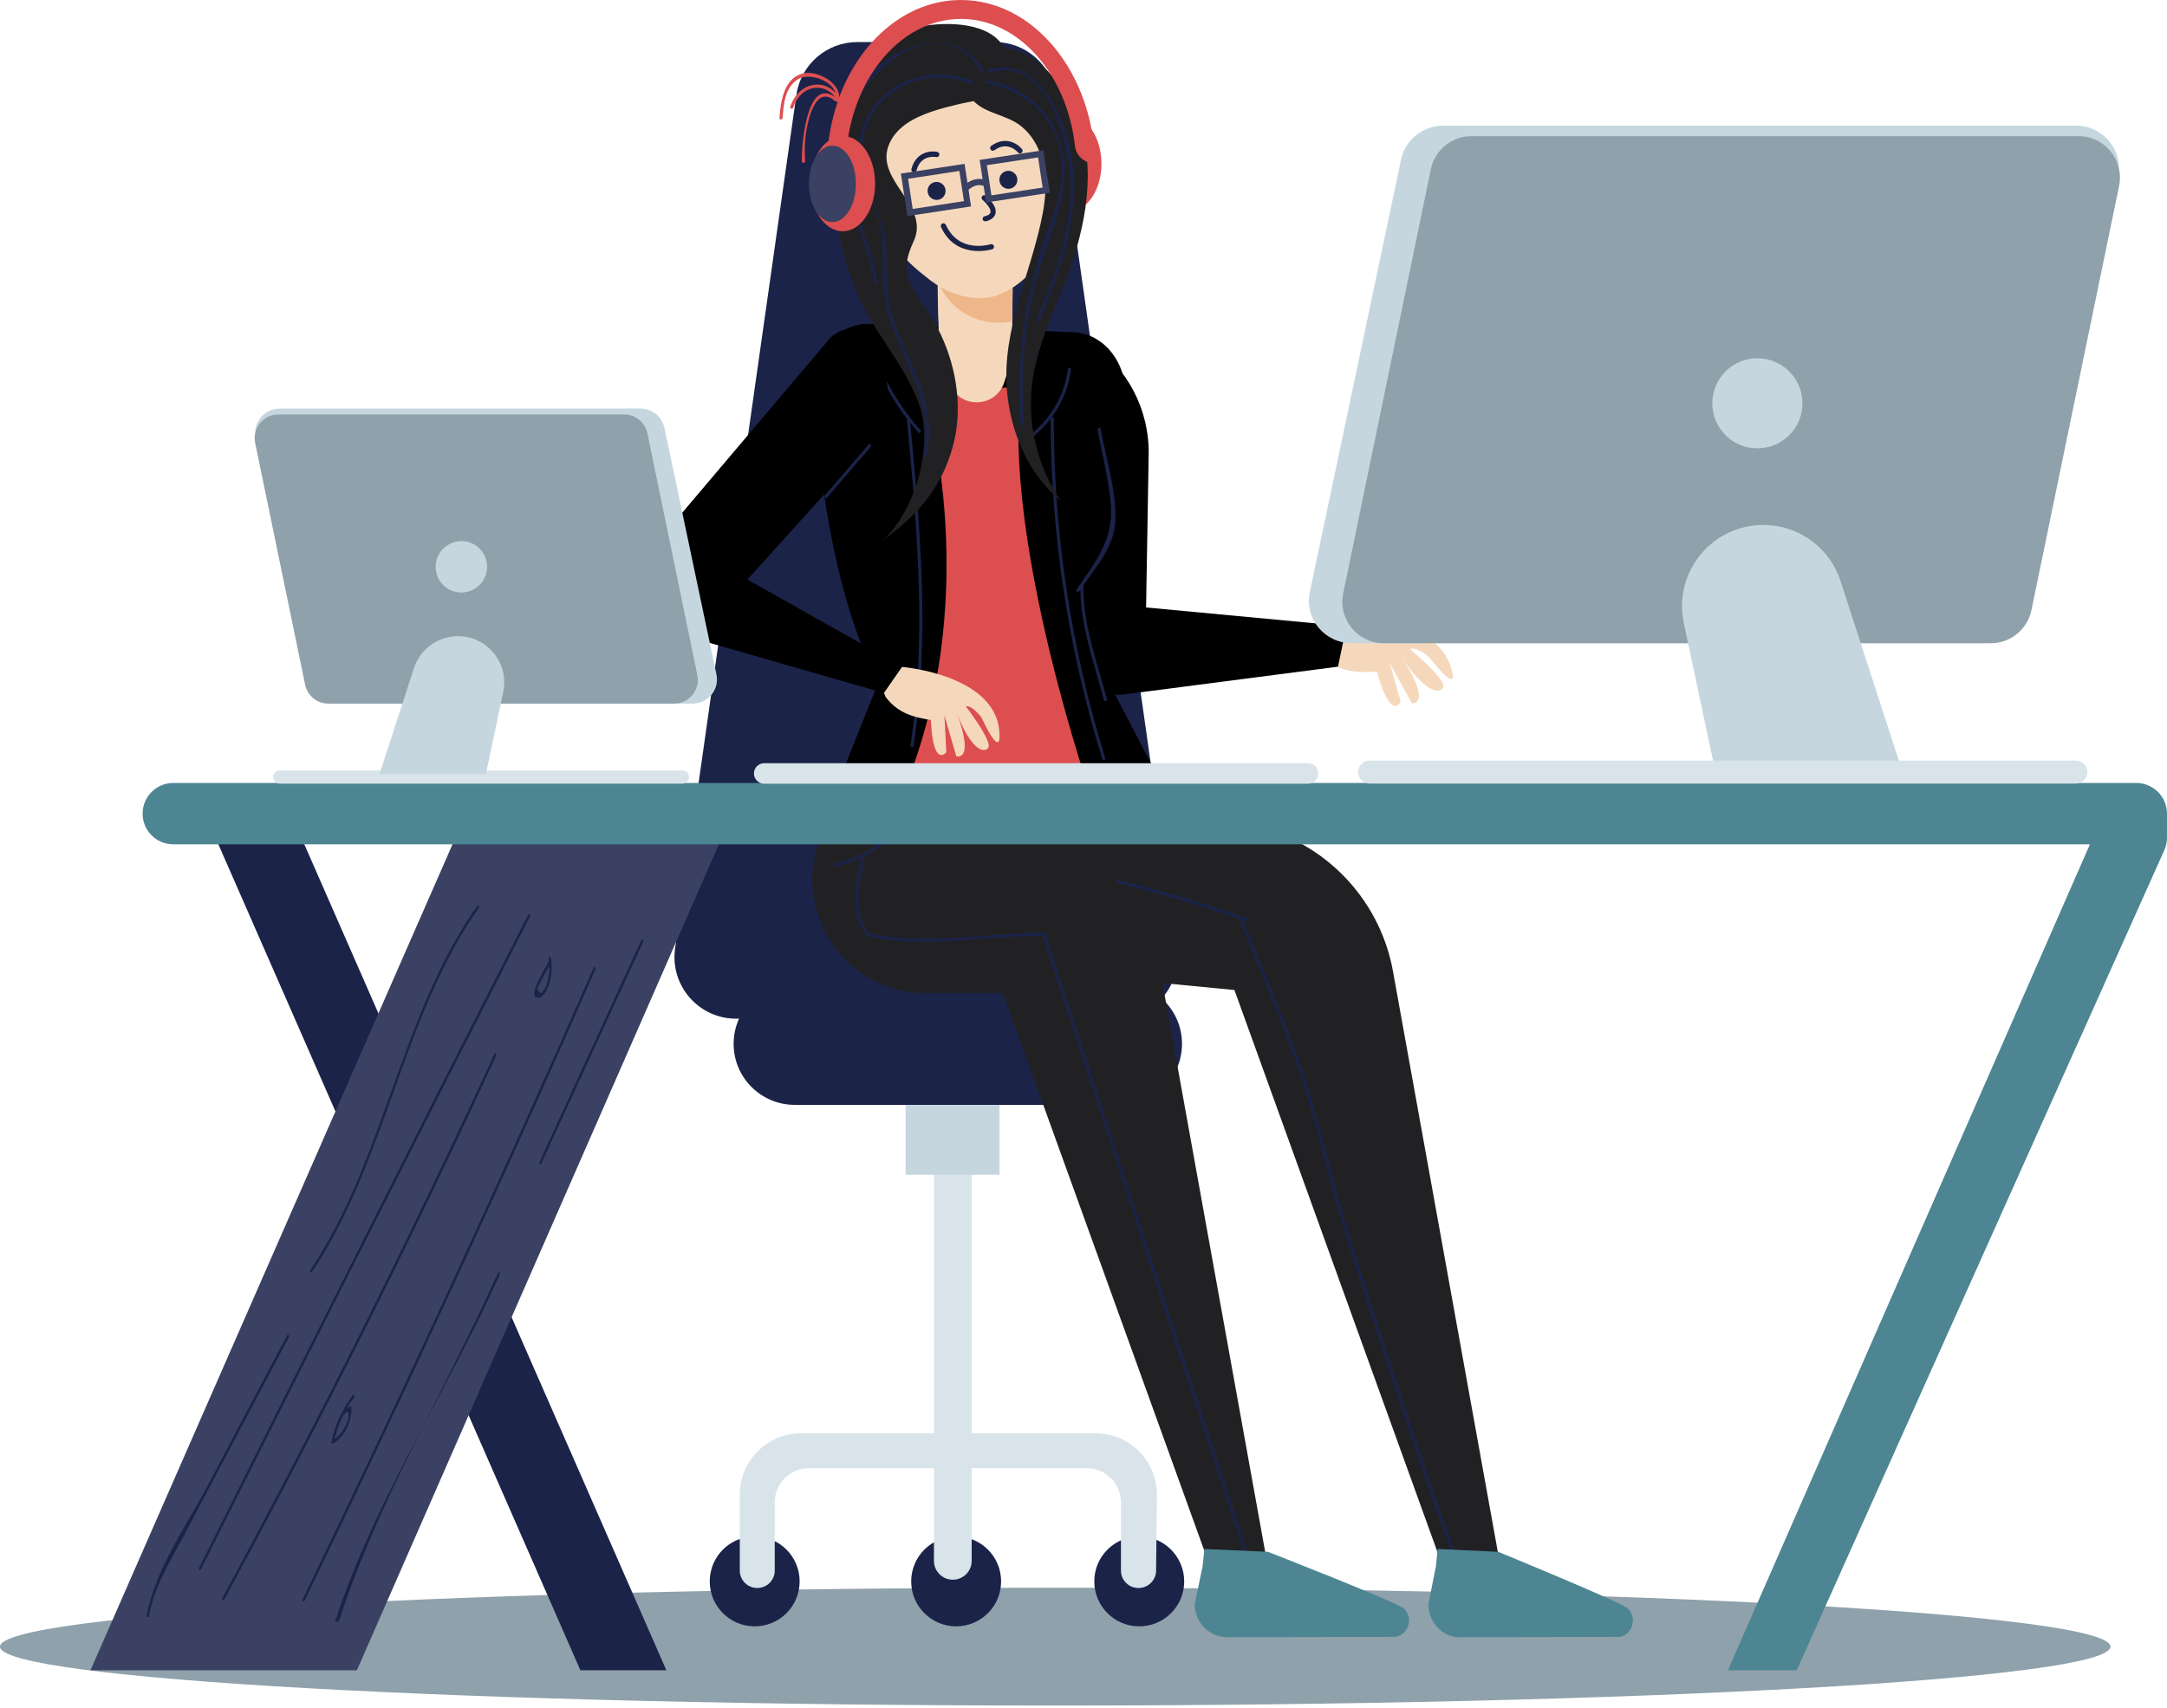 <svg width="345" height="272" viewBox="0 0 345 272" fill="none" xmlns="http://www.w3.org/2000/svg">
  <style>
    #face{
      transform-origin:left;
      transform-box: fill-box;
      animation: movimento-face 1.3s infinite ease alternate-reverse 2s;
    }

    #Vector_50 {
      transform-origin:left;
      transform-box: fill-box;
    }

    #mao-esq {
      transform-origin:top;
      transform-box: fill-box;
      animation: movimento-mao-esq 1s infinite ease alternate-reverse 2s;

    }

     #right-arm,
     #left-arm {
      transform-origin:top;
      transform-box: fill-box;
    }

    #Vector_50 {
      animation: movimento 1.5s infinite ease alternate-reverse 2s;
    }

    #left-arm {
      animation: movimento-braco-esq 1.5s infinite ease alternate-reverse 2s;
    }

    #right-arm {
      animation: movimento-braco-dir 1s infinite ease alternate-reverse 2s;
    }

    @keyframes movimento {
      from{
        transform: rotateZ(-10deg);
      }
      to{
        transform: rotateZ(0deg);
      }
    }

    @keyframes movimento-braco-dir {
      from{
        transform: rotateZ(-13deg);
      }
      to{
        transform: rotateZ(0deg);
      }
    }

    @keyframes movimento-braco-esq {
      from{
        transform: rotateZ(0deg);
      }
      to{
        transform: rotateZ(-10deg);
      }
    }

    @keyframes movimento-mao-esq {
      from{
        transform: rotateZ(-20deg);
      }
      to{
        transform: rotateZ(0deg);
      }
    }
    @keyframes movimento-face {
      from{
        transform: rotateZ(0deg);
      }
      to{
        transform: rotateZ(5deg);
      }
    }

  </style>

  <g id="girl">
    <g id="Group">
      <path id="Vector" d="M168 271.606C260.785 271.606 336.001 267.406 336.001 262.226C336.001 257.046 260.785 252.847 168 252.847C75.216 252.847 0 257.046 0 262.226C0 267.406 75.216 271.606 168 271.606Z" fill="#8FA1AB"/>
      <g id="girl-chair">
        <g id="chair">
          <path id="Vector_2" d="M158.371 6.697H136.498C131.613 6.697 127.469 10.29 126.789 15.125L107.479 151.033C106.638 156.939 111.223 162.225 117.189 162.225H177.68C183.646 162.225 188.231 156.939 187.39 151.033L168.08 15.125C167.39 10.29 163.256 6.697 158.371 6.697Z" fill="#1B2349"/>
          <path id="Vector_3" d="M127.309 251.836C127.309 255.79 124.106 258.993 120.152 258.993C116.198 258.993 112.995 255.79 112.995 251.836C112.995 247.882 116.198 244.678 120.152 244.678C124.106 244.678 127.309 247.882 127.309 251.836Z" fill="#1B2349"/>
          <path id="Vector_4" d="M159.382 251.836C159.382 255.79 156.178 258.993 152.224 258.993C148.27 258.993 145.067 255.79 145.067 251.836C145.067 247.882 148.27 244.678 152.224 244.678C156.178 244.678 159.382 247.882 159.382 251.836Z" fill="#1B2349"/>
          <path id="Vector_5" d="M188.531 251.836C188.531 255.79 185.328 258.993 181.374 258.993C177.42 258.993 174.217 255.79 174.217 251.836C174.217 247.882 177.42 244.678 181.374 244.678C185.328 244.678 188.531 247.882 188.531 251.836Z" fill="#1B2349"/>
            <g id="Group_2">
              <path id="Vector_6" d="M151.694 251.565C150.032 251.565 148.691 250.224 148.691 248.562V177.09H154.697V248.562C154.697 250.224 153.356 251.565 151.694 251.565Z" fill="#D9E4EA"/>
              <path id="Vector_7" d="M159.121 168.851H144.186V187.08H159.121V168.851Z" fill="#C5D6DF"/>
            </g>
          <path id="Vector_8" d="M178.461 175.948H126.518C121.153 175.948 116.798 171.594 116.798 166.229C116.798 160.863 121.153 156.509 126.518 156.509H178.461C183.826 156.509 188.181 160.863 188.181 166.229C188.181 171.594 183.826 175.948 178.461 175.948Z" fill="#1B2349"/>
          <path id="Vector_9" d="M174.407 228.242H127.559C122.154 228.242 117.78 232.626 117.78 238.021V250.104C117.78 251.645 119.021 252.887 120.562 252.887C122.104 252.887 123.345 251.645 123.345 250.104V239.263C123.345 236.25 125.788 233.807 128.801 233.807H173.006C176.019 233.807 178.461 236.25 178.461 239.263V250.104C178.461 251.645 179.702 252.887 181.244 252.887H181.274C182.795 252.887 184.037 251.655 184.057 250.134L184.187 238.132C184.247 232.686 179.853 228.242 174.407 228.242Z" fill="#D9E4EA"/>
          <g id="Group_3">
            <path id="Vector_10" d="M161.874 20.661H133.435C133.115 20.661 133.115 21.162 133.435 21.162H161.874C162.195 21.162 162.195 20.661 161.874 20.661Z" fill="#1B2349"/>
            <path id="Vector_11" d="M164.537 33.834C152.985 34.035 141.433 34.235 129.882 34.435C129.561 34.445 129.561 34.946 129.882 34.935C141.433 34.735 152.985 34.535 164.537 34.335C164.857 34.335 164.857 33.834 164.537 33.834Z" fill="#1B2349"/>
            <path id="Vector_12" d="M164.537 141.814C152.985 142.014 141.433 142.214 129.882 142.415C129.561 142.425 129.561 142.925 129.882 142.915C141.433 142.715 152.985 142.515 164.537 142.314C164.857 142.314 164.857 141.814 164.537 141.814Z" fill="#1B2349"/>
            <path id="Vector_13" d="M168.241 48.95C154.216 49.15 140.192 49.35 126.168 49.55C125.778 49.56 125.778 50.061 126.168 50.051C140.192 49.851 154.216 49.651 168.241 49.45C168.631 49.44 168.631 48.94 168.241 48.95Z" fill="#1B2349"/>
            <path id="Vector_14" d="M171.314 65.837C155.248 66.037 139.171 66.237 123.105 66.438C122.654 66.448 122.654 66.948 123.105 66.938C139.171 66.738 155.248 66.538 171.314 66.337C171.764 66.327 171.764 65.827 171.314 65.837Z" fill="#1B2349"/>
            <path id="Vector_15" d="M171.314 82.273C155.248 82.474 139.171 82.674 123.105 82.874C122.654 82.884 122.654 83.385 123.105 83.375C139.171 83.174 155.248 82.974 171.314 82.774C171.764 82.764 171.764 82.263 171.314 82.273Z" fill="#1B2349"/>
            <path id="Vector_16" d="M171.314 98.72C155.248 98.92 139.171 99.121 123.105 99.321C122.654 99.331 122.654 99.831 123.105 99.821C139.171 99.621 155.248 99.421 171.314 99.221C171.764 99.211 171.764 98.71 171.314 98.72Z" fill="#1B2349"/>
            <path id="Vector_17" d="M171.314 115.157C155.248 115.357 139.171 115.557 123.105 115.757C122.654 115.767 122.654 116.268 123.105 116.258C139.171 116.058 155.248 115.858 171.314 115.657C171.764 115.647 171.764 115.147 171.314 115.157Z" fill="#1B2349"/>
            <path id="Vector_18" d="M171.314 131.594C155.248 131.794 139.171 131.994 123.105 132.194C122.654 132.204 122.654 132.705 123.105 132.695C139.171 132.494 155.248 132.294 171.314 132.094C171.764 132.094 171.764 131.594 171.314 131.594Z" fill="#1B2349"/>
          </g>
        </g>

        <g id="1">
          <path id="Vector_19" d="M175.358 26.076C175.358 30.271 173.046 33.664 170.203 33.664C167.35 33.664 165.047 30.261 165.047 26.076C165.047 21.882 167.36 18.489 170.203 18.489C173.046 18.479 175.358 21.882 175.358 26.076Z" fill="#DD4E50"/>
        </g>
        <g id="left-arm">
          <path id="Vector_20" d="M212.045 99.661C212.045 99.661 229.072 96.818 231.225 107.129C231.225 107.129 232.216 110.632 227.511 104.636C227.511 104.636 225.549 102.924 224.468 103.365C224.468 103.365 229.593 107.609 229.803 109.161C229.913 109.952 227.961 111.803 223.237 104.826C223.237 104.826 228.001 111.743 224.808 112.034L221.275 105.667L222.996 111.723C222.996 111.723 221.435 115.057 219.202 106.918C219.182 106.928 219.162 106.949 219.142 106.959C215.959 107.189 213.336 106.969 210.814 104.836L210.393 104.216L212.045 99.661Z" fill="#F5D8BC"/>
          <path id="Vector_21" d="M167.22 66.688L167.71 100.572C167.8 106.678 173.186 111.343 179.242 110.552L213.016 106.168L214.367 99.731L182.465 96.738L182.876 72.374C182.996 65.276 179.522 58.59 173.636 54.605C168.841 51.763 167.14 61.112 167.22 66.688Z" fill="black"/>
        </g>
        <path id="Vector_22" d="M150.092 122.684L184.167 123.345L175.418 106.558C177.63 94.065 178.701 74.786 179.172 63.154C179.392 57.699 175.678 53.094 170.903 52.904L138.43 51.592C133.335 51.382 129.241 56.267 129.561 62.083C130.813 84.285 134.947 98.93 139.792 108.78L134.366 122.374L149.522 122.674C149.562 122.714 149.602 122.755 149.632 122.785L150.092 122.684Z" fill="black"/>
        <g id="Group_4">
          <path id="Vector_23" d="M144.917 67.328C145.337 67.849 145.768 68.369 146.218 68.87C146.439 69.11 146.789 68.76 146.569 68.52C144.477 66.197 142.715 63.645 141.283 60.862C141.133 60.572 140.703 60.832 140.853 61.112C141.894 63.124 143.105 65.006 144.487 66.788C144.427 66.828 144.376 66.878 144.386 66.978C146.038 84.195 147.56 101.483 144.957 118.68C144.907 118.991 145.388 119.131 145.438 118.811C148.03 101.683 146.559 84.466 144.917 67.328Z" fill="#1B2349"/>
          <path id="Vector_24" d="M167.77 66.638C167.77 66.447 167.59 66.377 167.45 66.417C169.072 64.235 170.133 61.672 170.523 58.87C170.563 58.559 170.083 58.419 170.043 58.74C169.412 63.264 167.03 67.188 163.276 69.791C163.015 69.971 163.266 70.411 163.526 70.221C164.977 69.21 166.229 68.019 167.27 66.668C167.28 85.086 170.033 103.245 175.478 120.843C175.568 121.153 176.059 121.023 175.959 120.712C170.523 103.155 167.77 85.016 167.77 66.638Z" fill="#1B2349"/>
        </g>
        <path id="Vector_25" d="M147.229 62.814C147.229 62.814 157.49 96.097 142.725 128.631L174.007 127.63C174.007 127.63 159.532 86.298 162.535 61.522L147.229 62.814Z" fill="#DD4E50"/>
        <g id="Group_5">
        <g id="face">
          <path id="Vector_26" d="M160.593 58.67L159.892 60.862C158.631 64.786 153.246 65.226 151.384 61.542L150.923 60.632C149.982 58.77 149.462 56.718 149.412 54.636C149.382 54.395 149.382 54.135 149.392 53.895C149.412 52.794 149.432 51.803 149.432 51.592C149.362 50.712 149.342 49.811 149.332 48.94L149.261 44.525L149.251 44.135L161.214 45.696L161.164 51.172V51.813L161.244 53.604C161.334 55.326 161.114 57.038 160.593 58.67Z" fill="#F5D8BC"/>
          <path id="Vector_27" d="M161.214 45.696L161.164 51.172C160.453 51.322 159.722 51.402 158.961 51.402C154.407 51.402 150.553 48.509 149.261 44.525L149.251 44.135L161.214 45.696Z" fill="#EEB789"/>
          <path id="Vector_28" d="M168.851 22.313C167.12 17.828 163.916 13.274 160.373 10.341C158.851 8.849 157.23 7.978 155.548 7.558C154.627 7.277 153.716 7.127 152.845 7.187C152.244 7.227 151.654 7.297 151.073 7.398C150.493 7.478 149.912 7.588 149.321 7.738C148.471 7.948 147.65 8.359 146.859 8.909C145.377 9.81 144.096 11.141 143.095 13.023C140.613 16.887 138.931 22.203 138.641 26.997C137.8 26.657 136.979 26.527 136.298 26.697C134.016 27.258 133.836 31.032 134.897 33.714C136.248 37.108 139.071 37.798 141.644 38.119C143.135 40.271 145.087 42.303 147.219 43.925C149.502 45.897 152.254 47.198 155.197 47.448C155.288 47.458 155.368 47.458 155.458 47.468C155.628 47.478 155.798 47.508 155.968 47.508C156.088 47.508 156.198 47.488 156.319 47.488C156.419 47.488 156.509 47.478 156.609 47.468C156.829 47.448 157.049 47.428 157.28 47.398C157.5 47.368 157.72 47.318 157.94 47.268C158.03 47.248 158.13 47.218 158.221 47.198C158.331 47.168 158.451 47.148 158.561 47.108C158.721 47.048 158.871 46.978 159.031 46.918C159.111 46.888 159.191 46.858 159.272 46.818C162.004 45.686 164.237 43.614 165.808 41.042C167.36 38.849 168.601 36.327 169.362 33.824C171.704 32.733 169.552 21.742 168.851 22.313Z" fill="#F5D8BC"/>
    <g id="Group_7">
    <g id="Group_8">
    <path id="Vector_29" d="M168.541 47.568C169.802 44.525 170.963 41.302 171.804 38.029C174.037 29.32 174.047 20.191 168.041 12.713C166.579 10.891 164.807 9.229 162.635 8.359C161.794 8.018 160.873 7.818 159.962 7.778C157.77 3.504 150.833 3.413 146.539 4.214C135.928 6.206 132.955 17.658 132.725 26.947C132.565 33.664 133.826 40.411 136.418 46.607C139.041 52.874 143.956 57.889 146.268 64.255C148.721 70.972 145.748 81.142 140.683 85.937C146.068 82.063 149.822 77.789 151.664 71.222C153.316 65.336 152.365 58.81 149.812 53.334C148.561 50.661 146.769 48.429 145.347 45.867C143.786 43.054 144.266 41.022 145.478 38.369C148.07 32.723 139.472 28.839 141.424 23.304C142.445 20.401 145.297 18.819 148.26 17.798C149.752 17.288 151.263 16.917 152.595 16.597C153.406 16.397 154.226 16.256 155.017 16.106C156.959 18.108 160.233 18.279 162.435 19.99C166.589 23.234 166.929 29.079 166.028 33.884C164.227 43.484 159.392 52.413 160.333 62.433C160.953 69.03 163.786 75.597 168.911 79.781C165.268 74.496 163.586 67.889 164.277 61.502C164.827 56.547 166.659 52.123 168.541 47.568Z" fill="#212123"/>
    </g>
    <g id="Group_9">
    <path id="Vector_30" d="M154.847 12.903C145.878 9.209 135.568 15.756 136.779 25.926C137.169 29.23 139.141 31.973 139.992 35.136C141.003 38.88 140.252 42.643 140.693 46.427C141.754 55.476 149.041 62.684 147.059 72.213C146.989 72.524 147.48 72.664 147.54 72.343C148.521 67.639 147.42 63.414 145.598 59.02C144.407 56.147 142.975 53.374 142.064 50.401C140.923 46.687 141.263 43.084 141.083 39.28C140.833 34.025 137.179 29.65 137.169 24.465C137.159 15.195 146.599 10.06 154.697 13.384C155.007 13.514 155.137 13.033 154.847 12.903Z" fill="#1B2349"/>
    <path id="Vector_31" d="M157.23 12.803C156.919 12.753 156.779 13.233 157.099 13.284C162.645 14.235 167.43 18.088 168.731 23.744C170.083 29.64 167.06 35.426 165.398 40.911C162.775 49.57 161.894 58.529 162.485 67.539C162.505 67.859 163.005 67.859 162.985 67.539C162.535 60.682 162.905 53.855 164.327 47.118C165.628 40.942 168.771 35.016 169.432 28.749C170.283 20.851 164.997 14.124 157.23 12.803Z" fill="#1B2349"/>
    <path id="Vector_32" d="M156.659 11.211C151.724 3.213 141.704 7.297 137.079 13.394C129.662 23.163 137.439 34.905 139.231 45.156C139.291 45.476 139.772 45.336 139.712 45.026C138.4 37.558 134.316 30.531 134.386 22.843C134.476 13.554 148.841 -0.49 156.229 11.462C156.399 11.732 156.829 11.482 156.659 11.211Z" fill="#1B2349"/>
    <path id="Vector_33" d="M170.022 22.283C168.531 16.697 164.257 8.899 157.37 11.101C157.059 11.201 157.199 11.682 157.5 11.582C167.049 8.529 170.493 23.584 170.453 30.07C170.403 37.368 167.8 44.325 165.007 50.952C164.887 51.252 165.368 51.382 165.488 51.082C169.302 42.063 172.655 32.103 170.022 22.283Z" fill="#1B2349"/>
    </g>
    </g>
    <g id="eyes-mouth">
    <path id="mouth" d="M154.635 39.894C152.935 39.634 150.985 38.724 149.815 36.154C149.725 35.944 149.815 35.694 150.025 35.594C150.235 35.494 150.485 35.594 150.585 35.804C152.665 40.404 157.505 38.954 157.705 38.894C157.925 38.824 158.165 38.954 158.235 39.174C158.305 39.394 158.185 39.634 157.955 39.704C157.935 39.704 156.425 40.164 154.635 39.894Z" fill="#1B2349"/>
    <path id="eye-left" d="M147.715 30.714C147.885 31.484 148.655 31.974 149.425 31.804C150.195 31.634 150.675 30.864 150.505 30.094C150.335 29.324 149.565 28.834 148.795 29.004C148.015 29.174 147.535 29.944 147.715 30.714Z" fill="#1B2349"/>
    <path id="eye-rigth" d="M159.145 28.944C159.315 29.714 160.085 30.204 160.855 30.034C161.625 29.864 162.105 29.094 161.935 28.324C161.765 27.554 160.995 27.064 160.225 27.234C159.455 27.404 158.965 28.174 159.145 28.944Z" fill="#1B2349"/>
    <path id="sompbrancela-direita" d="M157.745 23.864C157.735 23.854 157.725 23.844 157.715 23.824C157.575 23.634 157.625 23.374 157.805 23.234C160.055 21.604 161.985 22.854 162.715 23.744C162.855 23.924 162.835 24.184 162.655 24.334C162.475 24.484 162.225 24.474 162.065 24.274C162.015 24.214 160.465 22.364 158.315 23.924C158.125 24.054 157.885 24.024 157.745 23.864Z" fill="#1B2349"/>
    <path id="sompbrancela-esquerda" d="M145.445 27.424C145.425 27.424 145.415 27.414 145.405 27.414C145.175 27.354 145.045 27.124 145.105 26.904C145.815 24.224 148.095 23.954 149.215 24.184C149.445 24.234 149.585 24.454 149.545 24.684C149.495 24.914 149.305 25.064 149.045 25.014C148.965 24.994 146.595 24.554 145.925 27.124C145.855 27.324 145.655 27.454 145.445 27.424Z" fill="#1B2349"/>
    <path id="Vector_39" d="M156.905 35.244C156.685 35.274 156.475 35.124 156.435 34.904C156.405 34.684 156.555 34.474 156.775 34.434C156.785 34.434 157.545 34.294 157.685 33.844C157.745 33.634 157.745 33.034 156.405 31.804C156.235 31.654 156.225 31.394 156.385 31.224C156.535 31.054 156.795 31.044 156.965 31.194C158.215 32.344 158.705 33.284 158.475 34.064C158.175 35.034 156.955 35.234 156.905 35.244Z" fill="#1B2349"/>
    <path id="Vector_40" d="M167.14 30.701L166.108 23.924L155.968 25.466L156.439 28.539C155.748 28.419 154.927 28.519 154.026 29.1L153.566 26.096L143.425 27.638L144.457 34.415L154.597 32.873L154.196 30.211C155.027 29.53 155.808 29.32 156.599 29.6L156.999 32.243L167.14 30.701ZM145.307 33.274L144.577 28.469L152.735 27.228L153.466 32.032L145.307 33.274ZM157.109 26.307L165.268 25.066L165.998 29.87L157.84 31.112L157.51 28.929V28.919L157.109 26.307Z" fill="#3A4162"/>
    </g>
    </g>
    </g>
    <g id="right-arm">
    <path id="Vector_41" d="M105.357 85.497C103.385 87.829 102.644 90.752 103.035 93.525C103.545 97.169 106.258 100.132 109.701 101.433L140.973 110.432L144.567 106.698L118.991 92.294L135.317 74.205C140.072 68.93 142.495 64.846 140.683 57.989L140.192 55.997C139.271 52.243 134.476 51.112 131.974 54.065L105.357 85.497Z" fill="black"/>
    <path id="mao-esq" d="M143.606 106.208C143.606 106.208 159.302 107.469 159.122 117.309C159.122 117.309 159.302 120.712 156.259 114.266C156.259 114.266 154.827 112.294 153.756 112.474C153.756 112.474 157.55 117.399 157.41 118.861C157.34 119.601 155.188 120.883 152.325 113.555C152.325 113.555 155.228 120.843 152.255 120.452L150.353 113.916L150.663 119.791C150.663 119.791 148.551 122.504 148.2 114.626C148.18 114.636 148.16 114.646 148.14 114.646C145.197 114.196 142.845 113.445 140.993 110.983L140.743 110.332L143.606 106.208Z" fill="#F5D8BC"/>
    </g>
    <path id="Vector_43" d="M133.986 123.375H183.296L187.27 133.085C192.155 145.027 183.456 158.16 170.663 158.16H147.329C135.007 158.16 126.338 145.918 130.332 134.136L133.986 123.375Z" fill="#212123"/>
    <path id="Vector_44" d="M181.014 156.158L196.529 157.66L229.062 247.751H238.572L221.775 154.697C220.073 145.267 213.847 137.289 205.118 133.335L182.525 123.125L181.014 156.158Z" fill="#212123"/>
    <g id="Group_10">
    <path id="Vector_45" d="M198.491 146.178C186.96 142.184 175.188 139.121 163.165 137.009C162.855 136.949 162.715 137.439 163.035 137.489C175.048 139.612 186.829 142.665 198.361 146.659C198.661 146.769 198.792 146.288 198.491 146.178Z" fill="#1B2349"/>
    <path id="Vector_46" d="M214.778 196.609C212.135 188.331 210.403 179.782 207.691 171.534C204.928 163.126 201.264 154.947 197.991 146.729C197.871 146.429 197.39 146.559 197.51 146.859C200.673 154.797 204.157 162.695 206.92 170.783C209.813 179.282 211.565 188.171 214.297 196.74C219.763 213.867 225.168 231.064 231.385 247.932C231.495 248.232 231.975 248.102 231.865 247.801C225.649 230.924 220.243 213.737 214.778 196.609Z" fill="#1B2349"/>
    </g>
    <path id="Vector_47" d="M143.976 156.158L159.492 157.66L192.025 247.751H201.535L184.737 154.697C183.036 145.267 176.809 137.289 168.081 133.335L145.488 123.125L143.976 156.158Z" fill="#212123"/>
    <path id="Vector_48" d="M166.509 148.961C166.669 148.841 166.639 148.521 166.369 148.521C156.989 148.541 147.68 150.593 138.36 148.681C138.38 148.601 138.39 148.521 138.31 148.451C135.708 145.668 136.829 139.962 137.64 136.699C137.67 136.579 137.6 136.489 137.52 136.438C141.333 134.517 144.276 131.163 145.688 126.979C145.788 126.669 145.307 126.538 145.207 126.849C143.345 132.394 138.681 136.398 132.935 137.449C132.615 137.51 132.755 137.99 133.065 137.93C134.496 137.67 135.868 137.219 137.139 136.619C136.258 140.182 135.177 145.738 137.91 148.741C137.81 148.871 137.81 149.081 138.02 149.121C147.319 151.083 156.629 149.091 165.998 149.021C176.729 181.915 187.47 214.798 198.201 247.691C198.301 247.992 198.782 247.862 198.682 247.561C187.961 214.688 177.24 181.825 166.509 148.961Z" fill="#1B2349"/>
    <path id="Vector_49" d="M224.328 258.132C224.278 259.443 223.327 260.674 221.825 260.674L195.358 260.725C192.525 260.725 190.203 258.342 190.203 255.439L191.454 249.463L191.755 246.68L201.855 247.121C201.855 247.121 222.366 255.139 223.477 256.13C224.097 256.68 224.348 257.421 224.328 258.132Z" fill="#4D8593"/>
    <path id="Vector_50" d="M259.954 258.132C259.914 259.443 259.003 260.674 257.561 260.674L232.326 260.725C229.623 260.725 227.411 258.342 227.411 255.439L228.602 249.463L228.882 246.68L238.512 247.121C238.512 247.121 258.062 255.139 259.123 256.13C259.734 256.68 259.974 257.421 259.954 258.132Z" fill="#4D8593"/>
    <g id="Group_11">
    <path id="Vector_51" d="M152.985 0C144.407 0 136.989 6.356 133.606 15.496C133.696 13.183 130.282 11.341 128.22 11.632C124.867 12.102 124.276 16.066 124.096 18.779C124.076 19.099 124.576 19.099 124.596 18.779C124.747 16.597 124.967 13.924 127.029 12.623C128.701 11.562 132.354 12.693 133.005 14.775C132.194 13.884 131.003 13.354 129.742 13.484C127.8 13.684 126.368 15.226 125.808 17.007C125.708 17.318 126.188 17.448 126.288 17.137C126.749 15.676 127.85 14.375 129.411 14.044C130.793 13.754 132.134 14.355 132.905 15.436C128.36 12.162 127.549 23.584 127.67 25.696C127.69 26.016 128.19 26.016 128.17 25.696C128.06 23.844 128.13 22.032 128.49 20.21C128.801 18.629 129.992 13.484 132.975 16.126C133.075 16.216 133.185 16.196 133.275 16.136C133.295 16.196 133.315 16.256 133.335 16.307C132.314 19.31 131.714 22.593 131.654 26.036H134.657C134.917 13.284 143.045 3.013 152.995 3.013C162.205 3.013 169.852 11.812 171.144 23.234C171.324 24.835 172.715 26.036 174.337 26.036C174.057 11.612 164.587 0 152.985 0Z" fill="#DD4E50"/>
    <g id="Group_12">
    <path id="Vector_52" d="M139.321 29.24C139.321 33.434 137.009 36.827 134.166 36.827C131.313 36.827 129.011 33.424 129.011 29.24C129.011 25.055 131.323 21.652 134.166 21.652C137.009 21.652 139.321 25.055 139.321 29.24Z" fill="#DD4E50"/>
    <path id="Vector_53" d="M136.268 29.28C136.268 32.643 134.597 35.366 132.525 35.366C130.452 35.366 128.781 32.643 128.781 29.28C128.781 25.916 130.452 23.194 132.525 23.194C134.587 23.194 136.268 25.916 136.268 29.28Z" fill="#3A4162"/>
    </g>
    </g>
    <path id="Vector_54" d="M177.56 83.174C177.82 78.35 176.079 73.014 175.228 68.299C175.168 67.979 174.687 68.119 174.747 68.429C175.468 72.444 176.609 76.618 176.869 80.692C177.22 86.198 174.257 89.591 171.404 93.895C171.224 94.165 171.654 94.416 171.834 94.145C171.894 94.055 171.954 93.975 172.015 93.885C172.004 99.801 174.297 105.827 175.738 111.473C175.818 111.783 176.299 111.653 176.219 111.343C174.727 105.517 172.305 99.231 172.515 93.154C174.657 90.131 177.36 86.898 177.56 83.174Z" fill="#1B2349"/>
    <path id="Vector_55" d="M138.29 70.792C135.968 73.485 133.656 76.187 131.333 78.88C131.123 79.12 131.473 79.481 131.684 79.23C134.006 76.538 136.318 73.835 138.641 71.142C138.851 70.912 138.5 70.552 138.29 70.792Z" fill="#1B2349"/>
    </g>
    <g id="computer-desk">
    <g id="Group_13">
    <path id="Vector_56" d="M92.404 265.99H106.088L47.919 133.245H34.235L92.404 265.99Z" fill="#1B2349"/>
    <g id="Group_14">
    <path id="Vector_57" d="M56.818 265.99H14.405L72.574 133.245H114.977L56.818 265.99Z" fill="#3A4162"/>
    <g id="Group_15">
    <path id="Vector_58" d="M84.055 145.718C66.457 180.243 49.01 214.888 31.712 249.643C31.572 249.924 31.862 250.184 32.002 249.904C49.3 215.148 66.748 180.503 84.346 145.978C84.486 145.698 84.195 145.438 84.055 145.718Z" fill="#1B2349"/>
    <path id="Vector_59" d="M78.7 167.87C65.126 197.36 50.681 226.26 35.406 254.478C35.256 254.758 35.546 255.009 35.696 254.738C50.982 226.51 65.426 197.62 78.99 168.131C79.12 167.84 78.83 167.59 78.7 167.87Z" fill="#1B2349"/>
    <path id="Vector_60" d="M94.506 154.116C79.641 188.001 64.205 221.525 48.199 254.648C48.059 254.929 48.359 255.189 48.489 254.909C64.495 221.785 79.931 188.261 94.796 154.377C94.926 154.086 94.636 153.826 94.506 154.116Z" fill="#1B2349"/>
    <path id="Vector_61" d="M102.113 149.702C96.708 161.474 91.302 173.246 85.897 185.018C85.767 185.308 86.057 185.558 86.187 185.278L102.404 149.962C102.544 149.672 102.254 149.412 102.113 149.702Z" fill="#1B2349"/>
    <path id="Vector_62" d="M75.997 144.246C63.865 161.314 61.132 184.827 49.42 202.235C49.25 202.485 49.54 202.746 49.71 202.495C61.402 185.128 64.125 161.634 76.217 144.607C76.397 144.356 76.177 143.996 75.997 144.246Z" fill="#1B2349"/>
    <path id="Vector_63" d="M45.686 212.686L32.923 236.84C29.67 242.997 24.635 250.084 23.354 257.291C23.294 257.611 23.674 257.611 23.724 257.301C24.555 252.636 27.137 248.592 29.25 244.598C31.162 240.984 33.063 237.381 34.975 233.767C38.649 226.83 42.313 219.883 45.987 212.946C46.127 212.666 45.836 212.405 45.686 212.686Z" fill="#1B2349"/>
    <path id="Vector_64" d="M79.28 202.706C71.252 220.624 60.161 239.072 54.035 257.972C53.935 258.282 53.284 258.412 53.384 258.112C59.49 239.253 71.562 220.854 79.571 202.966C79.701 202.676 79.41 202.415 79.28 202.706Z" fill="#1B2349"/>
    <path id="Vector_65" d="M56.177 222.185C55.436 223.146 54.796 224.177 54.265 225.289C54.235 225.329 54.215 225.359 54.185 225.389C54.155 225.439 54.145 225.489 54.135 225.529C53.534 226.8 53.074 228.161 52.764 229.603C52.713 229.823 52.834 229.983 53.004 229.883C54.796 228.862 55.957 226.58 55.967 224.177C55.967 224.047 55.847 223.957 55.757 223.997C55.556 224.077 55.386 224.177 55.216 224.287C55.576 223.677 55.967 223.086 56.397 222.526C56.577 222.305 56.357 221.955 56.177 222.185ZM55.506 225.419C55.506 225.989 55.096 226.87 54.856 227.341C54.435 228.161 53.885 228.762 53.244 229.213C53.564 227.911 54.005 226.68 54.565 225.529C55.066 224.798 55.506 224.508 55.506 225.419Z" fill="#1B2349"/>
    <path id="Vector_66" d="M87.709 152.565C87.659 152.264 87.278 152.385 87.329 152.685C87.349 152.825 87.368 152.965 87.388 153.115C87.379 153.125 87.368 153.125 87.368 153.135C87.048 153.726 83.605 159.151 85.777 158.891C86.528 158.801 87.078 157.7 87.359 156.889C87.849 155.458 87.949 153.956 87.709 152.565ZM86.448 157.86C86.147 158.371 85.847 158.2 85.537 157.38C85.617 157.209 85.697 157.049 85.777 156.879C85.977 156.489 86.197 156.098 86.407 155.718C86.758 155.077 87.098 154.437 87.449 153.796C87.469 154.287 87.449 154.787 87.379 155.288C87.268 155.988 86.968 157.42 86.448 157.86Z" fill="#1B2349"/>
    </g>
    </g>
    <path id="Vector_67" d="M340.105 124.686H27.588C24.895 124.686 22.703 126.869 22.703 129.571C22.703 132.264 24.885 134.456 27.588 134.456H332.728L275.099 265.99H286.05L344.57 135.397C344.85 134.767 345 134.086 345 133.405V129.561C344.99 126.869 342.808 124.686 340.105 124.686Z" fill="#4D8593"/>
    </g>
    <g id="Group_16">
    <g id="Group_17">
    <path id="Vector_68" d="M315.92 102.434H215.248C210.894 102.434 207.631 98.52 208.522 94.336L223.066 25.386C223.727 22.253 226.54 20.01 229.793 20.01H330.465C334.82 20.01 338.083 23.924 337.192 28.108L322.647 97.058C321.997 100.192 319.184 102.434 315.92 102.434Z" fill="#C5D6DF"/>
    <path id="Vector_69" d="M316.952 102.434H220.313C216.129 102.434 213.006 98.6 213.847 94.496L227.801 26.947C228.432 23.884 231.134 21.682 234.268 21.682H330.906C335.09 21.682 338.213 25.526 337.372 29.62L323.418 97.169C322.777 100.232 320.085 102.434 316.952 102.434Z" fill="#8FA1AB"/>
    </g>
    <path id="Vector_70" d="M268.072 99.211L272.937 122.124H302.637L293.027 92.534C291.215 86.958 285.89 83.305 280.034 83.615C272.106 84.035 266.43 91.443 268.072 99.211Z" fill="#C5D6DF"/>
    <path id="Vector_71" d="M286.961 64.225C286.961 68.189 283.748 71.402 279.784 71.402C275.82 71.402 272.607 68.189 272.607 64.225C272.607 60.261 275.82 57.048 279.784 57.048C283.748 57.058 286.961 60.261 286.961 64.225Z" fill="#C5D6DF"/>
    <path id="Vector_72" d="M330.505 121.123H218.051C217.04 121.123 216.219 121.944 216.219 122.955C216.219 123.966 217.04 124.787 218.051 124.787H330.495C331.506 124.787 332.327 123.966 332.327 122.955C332.337 121.944 331.516 121.123 330.505 121.123Z" fill="#D9E4EA"/>
    </g>
    <g id="Group_18">
    <path id="Vector_73" d="M44.535 122.694H108.64C109.221 122.694 109.691 123.165 109.691 123.746C109.691 124.326 109.221 124.797 108.64 124.797H44.535C43.955 124.797 43.484 124.326 43.484 123.746C43.484 123.165 43.955 122.694 44.535 122.694Z" fill="#D9E4EA"/>
    <g id="Group_19">
    <path id="Vector_74" d="M52.844 112.044H110.232C112.714 112.044 114.576 109.811 114.066 107.429L105.777 68.129C105.397 66.347 103.795 65.066 101.943 65.066H44.555C42.073 65.066 40.211 67.298 40.721 69.681L49.01 108.981C49.38 110.762 50.982 112.044 52.844 112.044Z" fill="#C5D6DF"/>
    <path id="Vector_75" d="M52.253 112.044H107.339C109.721 112.044 111.503 109.851 111.023 107.519L103.075 69.01C102.714 67.258 101.173 66.007 99.391 66.007H44.305C41.922 66.007 40.141 68.199 40.621 70.531L48.579 109.041C48.94 110.792 50.471 112.044 52.253 112.044Z" fill="#8FA1AB"/>
    </g>
    <path id="Vector_76" d="M80.121 110.212L77.348 123.275H60.421L65.897 106.408C66.928 103.235 69.971 101.143 73.304 101.323C77.819 101.553 81.062 105.777 80.121 110.212Z" fill="#C5D6DF"/>
    <path id="Vector_77" d="M69.36 90.262C69.36 92.524 71.192 94.356 73.454 94.356C75.717 94.356 77.549 92.524 77.549 90.262C77.549 87.999 75.717 86.167 73.454 86.167C71.192 86.177 69.36 88.009 69.36 90.262Z" fill="#C5D6DF"/>
    </g>
    <path id="Vector_78" d="M208.251 121.543H121.663C120.763 121.543 120.032 122.274 120.032 123.175C120.032 124.076 120.763 124.807 121.663 124.807H208.251C209.152 124.807 209.883 124.076 209.883 123.175C209.883 122.264 209.152 121.543 208.251 121.543Z" fill="#D9E4EA"/>
    </g>
    </g>
  </g>
</svg>
